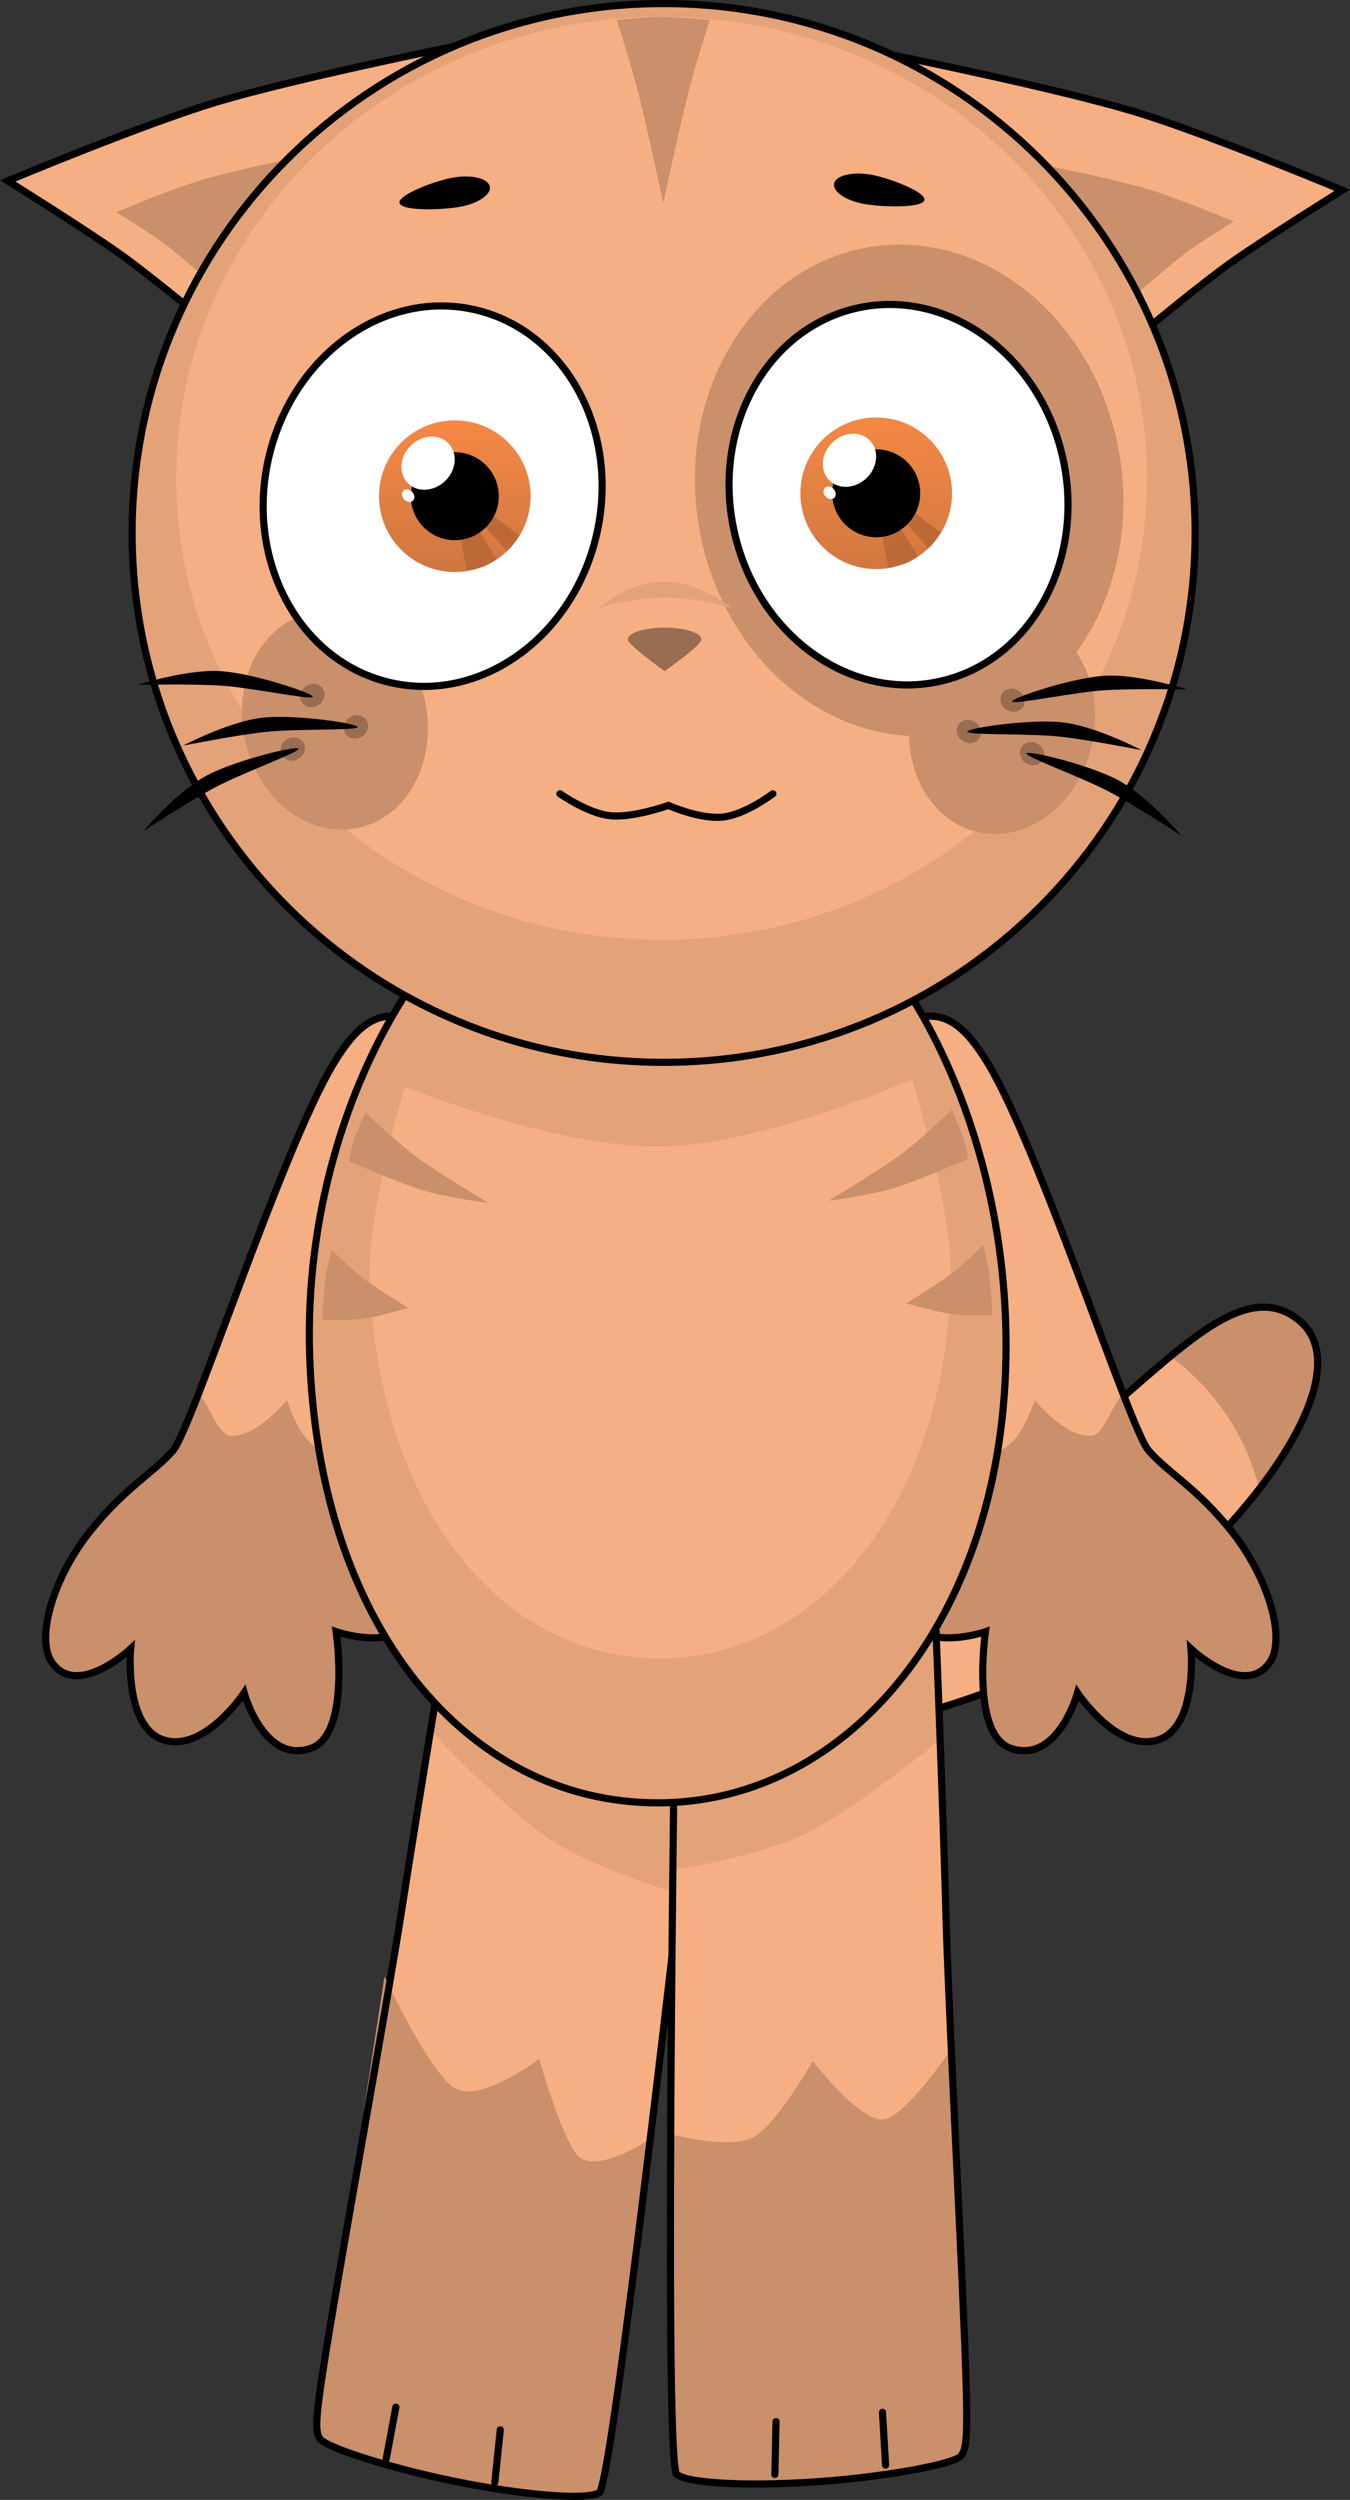 <svg version="1.1" xmlns="http://www.w3.org/2000/svg" xmlns:xlink="http://www.w3.org/1999/xlink" width="472.926" height="875.638" viewBox="0,0,472.926,875.638"><rect x="0" y="0" width="472.926" height="875.638" fill="#333333" stroke="none"/><defs><linearGradient x1="149.038" y1="114.656" x2="149.038" y2="167.781" gradientUnits="userSpaceOnUse" id="color-1"><stop offset="0" stop-color="#f58845"/><stop offset="1" stop-color="#cf7740"/></linearGradient><linearGradient x1="296.664" y1="113.634" x2="296.664" y2="166.759" gradientUnits="userSpaceOnUse" id="color-2"><stop offset="0" stop-color="#f58845"/><stop offset="1" stop-color="#d17840"/></linearGradient></defs><g transform="translate(10.288,32.584)"><g data-paper-data="{&quot;isPaintingLayer&quot;:true}" fill-rule="nonzero" stroke-linejoin="miter" stroke-miterlimit="10" stroke-dasharray="" stroke-dashoffset="0" style="mix-blend-mode: normal"><g><g stroke="#000000"><g stroke-linecap="butt"><path d="M101.702,821.55c-1.758,-2.815 -1.689,-7.272 3.757,-39.823c6.962,-41.617 20.4,-115.72 25.214,-146.756c6.8,-43.84 19.226,-117.761 19.226,-117.761l89.374,11.346c0,0 -34.125,308.291 -39.6,311.922c-4.469,2.964 -28.283,0.668 -51.092,-4.015c-22.462,-4.612 -44.952,-11.828 -46.879,-14.913z" fill="#f5af82" stroke-width="0"/><path d="M149.899,517.21l89.374,11.346l-12.058,101.948c0,0 -30.861,-8.485 -47.514,-20.71c-16.652,-12.225 -39.15,-36.265 -39.15,-36.265c0,0 1.536,-9.344 2.268,-13.777c3.964,-24.01 7.08,-42.543 7.08,-42.543z" fill="#e4a279" stroke-width="0"/><path d="M101.702,821.55c-1.758,-2.815 -1.689,-7.272 3.757,-39.823c2.462,-14.714 18.947,-122.076 18.947,-122.076c0,0 15.954,34.569 24.977,39.391c9.037,4.83 29.201,-10.433 29.201,-10.433c0,0 8.035,28.112 13.484,33.774c6.978,7.25 26.691,-6.637 26.691,-6.637c0,0 -17.719,123.824 -19.086,124.731c-4.469,2.964 -28.283,0.668 -51.092,-4.015c-22.462,-4.612 -44.952,-11.828 -46.879,-14.913z" fill="#ca8f6b" stroke-width="0"/><path d="M101.702,821.55c-1.758,-2.815 -1.689,-7.272 3.757,-39.823c6.962,-41.617 20.4,-115.72 25.214,-146.756c6.8,-43.84 19.226,-117.761 19.226,-117.761l89.374,11.346c0,0 -34.125,308.291 -39.6,311.922c-4.469,2.964 -28.283,0.668 -51.092,-4.015c-22.462,-4.612 -44.952,-11.828 -46.879,-14.913z" fill="none" stroke-width="2.5"/></g><path d="M124.984,828.771l3.405,-18.192" fill="none" stroke-width="2.5" stroke-linecap="round"/><path d="M164.97,818.496l-1.916,18.408" fill="none" stroke-width="2.5" stroke-linecap="round"/></g><g stroke="#000000" stroke-linecap="butt"><path d="M444.643,429.776c28.912,23.153 -42.014,104.526 -100.228,127.029c-58.214,22.503 -110.497,27.576 -116.777,11.33c-6.28,-16.246 35.821,-47.658 94.035,-70.162c58.214,-22.503 94.799,-90.757 122.97,-68.198z" fill="#f5af82" stroke-width="0"/><path d="M444.643,429.776c13.608,10.897 5.099,34.693 -13.793,59.177c-4.641,-18.926 -15.893,-35.256 -31.167,-46.403c17.562,-14.491 32.133,-23.045 44.96,-12.774z" fill="#ca8f6b" stroke-width="0"/><path d="M444.643,429.776c28.912,23.153 -42.014,104.526 -100.228,127.029c-58.214,22.503 -110.497,27.576 -116.777,11.33c-6.28,-16.246 35.821,-47.658 94.035,-70.162c58.214,-22.503 94.799,-90.757 122.97,-68.198z" fill="none" stroke-width="2.5"/></g><g data-paper-data="{&quot;index&quot;:null}" stroke="#000000" stroke-linecap="butt"><path d="M298.112,353.288c-0.457,-16.738 2.233,-26.897 12.596,-29.357c9.265,-2.199 16.271,1.343 25.137,16.042c18.108,30.022 49.535,127.74 56.22,135.493c6.704,7.775 16.85,12.995 29.056,28.301c12.869,16.138 19.287,37.593 13.344,46.004c-8.93,12.639 -27.523,-4.817 -27.523,-4.817c0,0 2.438,27.791 -11.826,31.993c-14.171,4.173 -27.935,-16.577 -27.935,-16.577c0,0 -6.85,24.988 -23.321,19.449c-14.181,-4.769 -8.93,-40.868 -8.93,-40.868c0,0 -20.926,7.233 -27.486,-4.833c-6.17,-11.349 13.299,-29.352 21.072,-38.48c6.384,-7.497 -29.614,-113.399 -30.404,-142.35z" data-paper-data="{&quot;index&quot;:null}" fill="#f5af82" stroke-width="0"/><path d="M325.572,469.867c4.74,0.625 11.251,7.322 15.962,4.782c6.576,-3.546 10.676,-16.842 10.676,-16.842c0,0 10.568,13.243 19.885,12.537c4.453,-0.338 7.782,-12.248 11.108,-14.589c4.074,10.452 7.216,17.806 8.861,19.714c6.704,7.775 16.85,12.995 29.056,28.301c12.869,16.138 19.287,37.593 13.344,46.004c-8.93,12.639 -27.523,-4.817 -27.523,-4.817c0,0 2.438,27.791 -11.826,31.993c-14.171,4.173 -27.935,-16.577 -27.935,-16.577c0,0 -6.85,24.988 -23.321,19.449c-14.181,-4.769 -8.93,-40.868 -8.93,-40.868c0,0 -20.926,7.233 -27.486,-4.833c-6.17,-11.349 13.299,-29.352 21.072,-38.48c1.795,-2.108 0.239,-11.999 -2.944,-25.772z" data-paper-data="{&quot;index&quot;:null}" fill="#ca8f6b" stroke-width="0"/><path d="M298.112,353.288c-0.457,-16.738 2.233,-26.897 12.596,-29.357c9.265,-2.199 16.271,1.343 25.137,16.042c18.108,30.022 49.535,127.74 56.22,135.493c6.704,7.775 16.85,12.995 29.056,28.301c12.869,16.138 19.287,37.593 13.344,46.004c-8.93,12.639 -27.523,-4.817 -27.523,-4.817c0,0 2.438,27.791 -11.826,31.993c-14.171,4.173 -27.935,-16.577 -27.935,-16.577c0,0 -6.85,24.988 -23.321,19.449c-14.181,-4.769 -8.93,-40.868 -8.93,-40.868c0,0 -20.926,7.233 -27.486,-4.833c-6.17,-11.349 13.299,-29.352 21.072,-38.48c6.384,-7.497 -29.614,-113.399 -30.404,-142.35z" data-paper-data="{&quot;index&quot;:null}" fill="none" stroke-width="2.5"/></g><g stroke="#000000" stroke-linecap="butt"><path d="M144.297,353.289c-0.79,28.951 -36.788,134.854 -30.404,142.35c7.773,9.129 27.242,27.131 21.072,38.48c-6.56,12.065 -27.486,4.833 -27.486,4.833c0,0 5.252,36.099 -8.93,40.868c-16.47,5.539 -23.321,-19.449 -23.321,-19.449c0,0 -13.764,20.751 -27.935,16.577c-14.264,-4.201 -11.826,-31.993 -11.826,-31.993c0,0 -18.593,17.455 -27.523,4.817c-5.943,-8.411 0.475,-29.866 13.344,-46.004c12.207,-15.306 22.353,-20.527 29.056,-28.301c6.685,-7.752 38.112,-105.471 56.22,-135.493c8.866,-14.7 15.872,-18.241 25.137,-16.042c10.362,2.459 13.053,12.618 12.596,29.357z" data-paper-data="{&quot;index&quot;:null}" fill="#f5af82" stroke-width="0"/><path d="M113.893,495.639c7.773,9.129 27.242,27.131 21.072,38.48c-6.56,12.065 -27.486,4.833 -27.486,4.833c0,0 5.252,36.099 -8.93,40.868c-16.47,5.539 -23.321,-19.449 -23.321,-19.449c0,0 -13.764,20.751 -27.935,16.577c-14.264,-4.201 -11.826,-31.993 -11.826,-31.993c0,0 -18.593,17.455 -27.523,4.817c-5.943,-8.411 0.475,-29.866 13.344,-46.004c12.207,-15.306 22.353,-20.527 29.056,-28.301c1.645,-1.907 4.787,-9.262 8.861,-19.714c3.326,2.342 6.655,14.251 11.108,14.589c9.318,0.707 19.885,-12.537 19.885,-12.537c0,0 4.1,13.297 10.676,16.842c4.711,2.54 11.221,-4.157 15.962,-4.782c-3.183,13.773 -4.739,23.664 -2.944,25.772z" data-paper-data="{&quot;index&quot;:null}" fill="#ca8f6b" stroke-width="0"/><path d="M144.297,353.288c-0.79,28.951 -36.788,134.854 -30.404,142.35c7.773,9.129 27.242,27.131 21.072,38.48c-6.56,12.065 -27.486,4.833 -27.486,4.833c0,0 5.252,36.099 -8.93,40.868c-16.47,5.539 -23.321,-19.449 -23.321,-19.449c0,0 -13.764,20.751 -27.935,16.577c-14.264,-4.201 -11.826,-31.993 -11.826,-31.993c0,0 -18.593,17.455 -27.523,4.817c-5.943,-8.411 0.475,-29.866 13.344,-46.004c12.207,-15.306 22.353,-20.527 29.056,-28.301c6.685,-7.752 38.112,-105.471 56.22,-135.493c8.866,-14.7 15.872,-18.241 25.137,-16.042c10.362,2.459 13.053,12.618 12.596,29.357z" data-paper-data="{&quot;index&quot;:null}" fill="none" stroke-width="2.5"/></g><g data-paper-data="{&quot;index&quot;:null}" stroke="#000000" stroke-linecap="butt"><path d="M302.167,-13.37c0,0 57.432,11.631 84.61,19.797c25.27,7.593 73.148,27.606 73.148,27.606c0,0 -26.963,16.838 -38.947,25.323c-10.274,7.274 -28.623,22.515 -28.623,22.515z" fill="#f5af82" stroke-width="2.5"/><path d="M357.594,25.668c0,0 23.406,4.74 34.482,8.068c10.298,3.094 29.811,11.251 29.811,11.251c0,0 -10.988,6.862 -15.872,10.32c-4.187,2.964 -21.446,17.87 -21.446,17.87z" fill="#ca8f6b" stroke-width="0"/></g><g stroke="#000000" stroke-linecap="butt"><path d="M59.995,78.61c0,0 -18.349,-15.241 -28.623,-22.515c-11.985,-8.485 -38.947,-25.323 -38.947,-25.323c0,0 47.879,-20.013 73.148,-27.606c27.177,-8.166 84.61,-19.797 84.61,-19.797z" fill="#f5af82" stroke-width="2.5"/><path d="M67.782,69.916c0,0 -17.259,-14.906 -21.446,-17.87c-4.884,-3.458 -15.872,-10.32 -15.872,-10.32c0,0 19.512,-8.156 29.811,-11.251c11.076,-3.328 34.482,-8.068 34.482,-8.068z" fill="#ca8f6b" stroke-width="0"/></g><g data-paper-data="{&quot;index&quot;:null}" stroke="#000000" stroke-linecap="butt"><path d="M277.974,836.549c-23.217,1.773 -47.131,1.051 -51.191,-2.452c-4.974,-4.292 0,-314.426 0,-314.426h90.091c0,0 3.017,74.898 4.241,119.245c0.867,31.395 4.865,106.601 6.531,148.763c1.303,32.978 0.81,37.408 -1.289,39.979c-2.3,2.818 -25.52,7.144 -48.384,8.89z" fill="#f5af82" stroke-width="0"/><path d="M318.54,562.768c0.168,4.49 0.515,13.953 0.515,13.953c0,0 -25.346,21.015 -43.406,31.045c-18.059,10.03 -49.743,14.561 -49.743,14.561l0.877,-102.655h90.091c0,0 0.756,18.778 1.665,43.096z" fill="#e4a279" stroke-width="0"/><path d="M277.974,836.549c-23.217,1.773 -47.131,1.051 -51.191,-2.452c-1.45,-1.252 -3.27,-119.406 -3.27,-119.406c0,0 21.088,5.805 29.922,1.41c8.073,-4.017 21.004,-26.747 21.004,-26.747c0,0 16.342,21.207 24.681,20.434c7.867,-0.729 24.018,-24.949 24.018,-24.949c0,0 3.919,87.934 4.508,102.841c1.303,32.978 0.81,37.408 -1.289,39.979c-2.3,2.818 -25.52,7.144 -48.384,8.89z" fill="#ca8f6b" stroke-width="0"/><path d="M277.974,836.549c-23.217,1.773 -47.131,1.051 -51.191,-2.452c-4.974,-4.292 0,-314.426 0,-314.426h90.091c0,0 3.017,74.898 4.241,119.245c0.867,31.395 4.865,106.601 6.531,148.763c1.303,32.978 0.81,37.408 -1.289,39.979c-2.3,2.818 -25.52,7.144 -48.384,8.89z" fill="none" stroke-width="2.5"/></g><g stroke="#000000" stroke-linecap="butt"><path d="M342.15,438.757c0,94.368 -54.615,160.141 -121.986,160.141c-67.371,0 -118.996,-62.708 -121.986,-157.076c-2.988,-94.318 54.615,-184.661 121.986,-184.661c67.371,0 121.986,87.228 121.986,181.596z" fill="#e4a279" stroke-width="0"/><path d="M322.716,411.884c0,80.403 -45.553,136.443 -101.746,136.443c-56.193,0 -99.252,-53.429 -101.746,-133.832c-0.713,-23 12.275,-66.442 12.275,-66.442c0,0 53.086,21.489 89.47,20.977c36.384,-0.511 88.226,-23.558 88.226,-23.558c0,0 13.519,43.223 13.519,66.412z" fill="#f5af82" stroke-width="0"/><path d="M342.15,438.757c0,94.368 -54.615,160.141 -121.986,160.141c-67.371,0 -118.996,-62.708 -121.986,-157.076c-2.988,-94.318 54.615,-184.661 121.986,-184.661c67.371,0 121.986,87.228 121.986,181.596z" fill="none" stroke-width="2.5"/></g><g stroke-linecap="butt"><g stroke="#000000"><path d="M408.383,154.093c0,102.408 -83.361,185.427 -186.193,185.427c-80.527,0 -149.114,-50.91 -175.079,-122.175c-7.192,-19.739 -11.114,-41.039 -11.114,-63.252c0,-102.408 83.361,-185.427 186.193,-185.427c102.832,0 186.193,83.018 186.193,185.427z" fill="#e4a279" stroke-width="0"/><path d="M391.526,134.937c0,89.29 -76.128,161.674 -170.036,161.674c-21.755,0 -42.555,-3.885 -61.676,-10.964c-63.418,-23.48 -108.36,-82.105 -108.36,-150.71c0,-89.29 76.128,-161.674 170.036,-161.674c93.908,0 170.036,72.384 170.036,161.674z" fill="#f5af82" stroke-width="0"/><path d="M408.383,154.093c0,102.408 -83.361,185.427 -186.193,185.427c-102.832,0 -186.193,-83.018 -186.193,-185.427c0,-102.408 83.361,-185.427 186.193,-185.427c102.832,0 186.193,83.018 186.193,185.427z" fill="none" stroke-width="2.5"/></g><path d="M135.332,203.244c8.925,19.125 3.487,41.986 -12.147,51.061c-15.633,9.075 -35.542,0.928 -44.467,-18.198c-8.925,-19.125 -3.487,-41.986 12.147,-51.061c15.633,-9.075 35.542,-0.928 44.467,18.198z" fill="#ca8f6b" stroke="none" stroke-width="0"/><path d="M356.885,186.579c15.633,9.075 21.072,31.935 12.147,51.061c-8.925,19.125 -28.834,27.272 -44.467,18.198c-15.633,-9.075 -21.072,-31.935 -12.147,-51.061c8.925,-19.125 28.834,-27.272 44.467,-18.198z" data-paper-data="{&quot;index&quot;:null}" fill="#ca8f6b" stroke="none" stroke-width="0"/></g><path d="M381.359,123.741c9.248,46.76 -16.006,91.573 -56.407,100.093c-40.401,8.52 -80.65,-22.48 -89.898,-69.24c-9.248,-46.76 16.006,-91.573 56.407,-100.093c40.401,-8.52 80.65,22.48 89.898,69.24z" fill="#ca8f6b" stroke="none" stroke-width="0" stroke-linecap="butt"/><path d="M198.929,153.658c-7.806,36.145 -39.948,59.871 -71.79,52.994c-31.842,-6.877 -51.327,-41.753 -43.52,-77.898c7.806,-36.145 39.948,-59.871 71.79,-52.994c31.842,6.877 51.327,41.753 43.52,77.898z" fill="#ffffff" stroke="#000000" stroke-width="2.5" stroke-linecap="butt"/><g stroke="none" stroke-linecap="butt"><g><path d="M122.475,141.219c0,-14.67 11.892,-26.563 26.563,-26.563c14.67,0 26.563,11.892 26.563,26.563c0,14.67 -11.892,26.563 -26.563,26.563c-14.67,0 -26.563,-11.892 -26.563,-26.563z" fill="url(#color-1)" stroke-width="0.5"/><path d="M153.3,167.332l-2.478,-12.886l6.085,-2.048l6.728,10.89c0,0 -2.764,2.062 -5.012,2.749c-2.201,0.672 -5.322,1.296 -5.322,1.296z" fill="#bd6935" stroke-width="0"/><path d="M167.261,160.477l-8.471,-9.585l3.307,-3.111l9.534,7.138c0,0 -1.117,1.935 -1.998,3.055c-0.88,1.12 -2.372,2.502 -2.372,2.502z" fill="#bd6935" stroke-width="0"/></g><path d="M133.632,141.219c0,-8.509 6.898,-15.406 15.406,-15.406c8.509,0 15.406,6.898 15.406,15.406c0,8.509 -6.898,15.406 -15.406,15.406c-8.509,0 -15.406,-6.898 -15.406,-15.406z" fill="#000000" stroke-width="0.5"/><path d="M145.718,135.831c-3.93,3.847 -9.822,4.2 -13.16,0.789c-3.339,-3.411 -2.859,-9.294 1.071,-13.14c3.93,-3.847 9.822,-4.2 13.16,-0.789c3.339,3.411 2.859,9.294 -1.071,13.14z" fill="#ffffff" stroke-width="0"/><path d="M134.322,139.978c0.789,1.064 0.706,2.409 -0.186,3.004c-0.892,0.595 -2.255,0.216 -3.044,-0.848c-0.789,-1.064 -0.706,-2.409 0.186,-3.004c0.892,-0.595 2.255,-0.216 3.044,0.848z" fill="#ffffff" stroke-width="0"/></g><path d="M290.345,75.249c31.842,-6.877 63.983,16.849 71.79,52.994c7.806,36.145 -11.678,71.021 -43.52,77.898c-31.842,6.877 -63.983,-16.849 -71.79,-52.994c-7.806,-36.145 11.678,-71.021 43.52,-77.898z" data-paper-data="{&quot;index&quot;:null}" fill="#ffffff" stroke="#000000" stroke-width="2.5" stroke-linecap="butt"/><g stroke="none" stroke-linecap="butt"><g><path d="M270.102,140.197c0,-14.67 11.892,-26.563 26.563,-26.563c14.67,0 26.563,11.892 26.563,26.563c0,14.67 -11.892,26.562 -26.563,26.562c-14.67,0 -26.563,-11.892 -26.563,-26.562z" fill="url(#color-2)" stroke-width="0.5"/><path d="M300.926,166.31l-2.478,-12.886l6.085,-2.048l6.728,10.89c0,0 -2.764,2.062 -5.013,2.749c-2.201,0.672 -5.322,1.296 -5.322,1.296z" fill="#bd6935" stroke-width="0"/><path d="M314.888,159.455l-8.471,-9.585l3.307,-3.111l9.534,7.138c0,0 -1.117,1.935 -1.998,3.055c-0.88,1.12 -2.372,2.502 -2.372,2.502z" fill="#bd6935" stroke-width="0"/></g><path d="M281.258,140.197c0,-8.509 6.898,-15.406 15.406,-15.406c8.509,0 15.406,6.898 15.406,15.406c0,8.509 -6.898,15.406 -15.406,15.406c-8.509,0 -15.406,-6.898 -15.406,-15.406z" fill="#000000" stroke-width="0.5"/><path d="M293.344,134.809c-3.93,3.847 -9.822,4.2 -13.16,0.789c-3.339,-3.411 -2.859,-9.294 1.071,-13.14c3.93,-3.847 9.822,-4.2 13.16,-0.789c3.339,3.411 2.859,9.294 -1.071,13.14z" fill="#ffffff" stroke-width="0"/><path d="M281.948,138.956c0.789,1.064 0.706,2.409 -0.186,3.004c-0.892,0.595 -2.255,0.216 -3.044,-0.848c-0.789,-1.064 -0.706,-2.409 0.186,-3.004c0.892,-0.595 2.255,-0.216 3.044,0.848z" fill="#ffffff" stroke-width="0"/></g><path d="M161.227,32.489c0.901,2.784 -3.587,6.053 -10.023,7.302c-6.436,1.248 -20.61,1.599 -21.511,-1.185c-0.901,-2.784 11.813,-7.649 18.25,-8.897c6.436,-1.248 12.384,-0.004 13.285,2.78z" fill="#000000" stroke="none" stroke-width="0" stroke-linecap="butt"/><path d="M295.27,28.687c6.436,1.248 19.15,6.113 18.25,8.897c-0.901,2.784 -15.075,2.433 -21.511,1.185c-6.436,-1.248 -10.924,-4.518 -10.023,-7.302c0.901,-2.784 6.848,-4.029 13.285,-2.78z" data-paper-data="{&quot;index&quot;:null}" fill="#000000" stroke="none" stroke-width="0" stroke-linecap="butt"/><path d="M260.449,245.447c0,0 -9.452,7.233 -17.433,8.146c-7.981,0.912 -19.139,-4.059 -19.139,-4.059c0,0 -12.517,4.438 -20.39,3.609c-7.873,-0.829 -17.617,-7.695 -17.617,-7.695" fill="none" stroke="#000000" stroke-width="2.5" stroke-linecap="round"/><path d="M112.009,374.158c0,0 0.696,-4.533 1.553,-7.104c1.017,-3.052 4.153,-10.013 4.153,-10.013c0,0 11.405,10.837 17.882,15.604c7.708,5.672 25.319,16.185 25.319,16.185c0,0 -14.892,-2.022 -22.737,-4.376c-8.417,-2.525 -26.169,-10.296 -26.169,-10.296z" fill="#ca8f6b" stroke="none" stroke-width="0" stroke-linecap="butt"/><path d="M302.659,383.639c-7.845,2.354 -22.737,4.376 -22.737,4.376c0,0 17.611,-10.514 25.319,-16.185c6.478,-4.767 17.882,-15.604 17.882,-15.604c0,0 3.135,6.961 4.153,10.013c0.857,2.571 1.553,7.104 1.553,7.104c0,0 -17.753,7.771 -26.169,10.296z" data-paper-data="{&quot;index&quot;:null}" fill="#ca8f6b" stroke="none" stroke-width="0" stroke-linecap="butt"/><path d="M102.608,429.629c0,0 0.505,-9.901 1.086,-14.256c0.491,-3.683 2.175,-10.198 2.175,-10.198c0,0 7.034,6.959 11.048,10c4.808,3.642 15.85,10.378 15.85,10.378c0,0 -10.746,3.082 -15.902,3.779c-4.882,0.66 -14.257,0.296 -14.257,0.296z" fill="#ca8f6b" stroke="none" stroke-width="0" stroke-linecap="butt"/><path d="M323.102,427.703c-5.156,-0.697 -15.902,-3.779 -15.902,-3.779c0,0 11.042,-6.735 15.85,-10.378c4.014,-3.041 11.048,-10 11.048,-10c0,0 1.684,6.515 2.175,10.198c0.581,4.355 1.086,14.256 1.086,14.256c0,0 -9.375,0.363 -14.257,-0.296z" data-paper-data="{&quot;index&quot;:null}" fill="#ca8f6b" stroke="none" stroke-width="0" stroke-linecap="butt"/><path d="" fill="#ca8f6b" stroke="#000000" stroke-width="0" stroke-linecap="butt"/><g stroke="none" stroke-linecap="butt"><g fill="#996d51" stroke-width="0.5"><path d="M95.042,212.533c-0.652,-2.1 0.654,-4.464 2.917,-5.28c2.262,-0.816 4.625,0.225 5.276,2.326c0.652,2.1 -0.654,4.464 -2.917,5.28c-2.262,0.816 -4.625,-0.225 -5.276,-2.326z"/><path d="M88.176,231.246c-0.652,-2.1 0.654,-4.464 2.917,-5.28c2.262,-0.816 4.625,0.225 5.276,2.326c0.652,2.1 -0.654,4.464 -2.917,5.28c-2.262,0.816 -4.625,-0.225 -5.276,-2.326z"/><path d="M110.305,223.492c-0.652,-2.1 0.654,-4.464 2.917,-5.28c2.262,-0.816 4.625,0.225 5.276,2.326c0.652,2.1 -0.654,4.464 -2.917,5.28c-2.262,0.816 -4.625,-0.225 -5.276,-2.326z"/></g><path d="M37.963,207.298c0,0 17.443,-5.625 29.274,-4.786c11.832,0.839 34.073,8.313 31.868,9.12c-1.96,0.717 -21.252,-3.296 -31.632,-4.032c-9.985,-0.708 -29.51,-0.302 -29.51,-0.302z" fill="#000000" stroke-width="0"/><path d="M39.993,258.458c0,0 11.847,-13.983 22.339,-19.515c10.492,-5.532 33.329,-10.921 31.882,-9.073c-1.287,1.644 -19.791,8.416 -28.996,13.27c-8.855,4.669 -25.225,15.318 -25.225,15.318z" fill="#000000" stroke-width="0"/><path d="M53.897,228.563c0,0 16.206,-8.559 28.004,-9.781c11.798,-1.222 34.998,2.29 32.966,3.465c-1.807,1.045 -21.502,0.433 -31.853,1.505c-9.957,1.031 -29.117,4.811 -29.117,4.811z" fill="#000000" stroke-width="0"/></g><g data-paper-data="{&quot;index&quot;:null}" stroke="none" stroke-linecap="butt"><g fill="#996d51" stroke-width="0.5"><path d="M343.228,216.489c-2.262,-0.816 -3.568,-3.18 -2.917,-5.28c0.652,-2.1 3.014,-3.142 5.276,-2.326c2.262,0.816 3.568,3.18 2.917,5.28c-0.652,2.1 -3.014,3.142 -5.276,2.326z"/><path d="M350.094,235.202c-2.262,-0.816 -3.568,-3.18 -2.917,-5.28c0.652,-2.1 3.014,-3.142 5.276,-2.326c2.262,0.816 3.568,3.18 2.917,5.28c-0.652,2.1 -3.014,3.142 -5.276,2.326z"/><path d="M327.965,227.448c-2.262,-0.816 -3.568,-3.18 -2.917,-5.28c0.652,-2.1 3.014,-3.142 5.276,-2.326c2.262,0.816 3.568,3.18 2.917,5.28c-0.652,2.1 -3.014,3.142 -5.276,2.326z"/></g><path d="M376.073,209.23c-10.381,0.736 -29.672,4.749 -31.632,4.032c-2.205,-0.806 20.037,-8.281 31.868,-9.12c11.832,-0.839 29.274,4.786 29.274,4.786c0,0 -19.525,-0.406 -29.51,0.302z" fill="#000000" stroke-width="0"/><path d="M378.328,244.77c-9.205,-4.854 -27.709,-11.626 -28.996,-13.27c-1.447,-1.848 21.39,3.541 31.882,9.073c10.492,5.532 22.339,19.515 22.339,19.515c0,0 -16.37,-10.65 -25.225,-15.318z" fill="#000000" stroke-width="0"/><path d="M360.532,225.382c-10.351,-1.072 -30.046,-0.459 -31.853,-1.505c-2.032,-1.176 21.168,-4.688 32.966,-3.465c11.798,1.222 28.004,9.781 28.004,9.781c0,0 -19.16,-3.78 -29.117,-4.811z" fill="#000000" stroke-width="0"/></g><path d="M235.409,191.348c0,2.262 -12.875,11.119 -12.875,11.119c0,0 -12.875,-9.072 -12.875,-11.119c0,-2.262 5.764,-4.096 12.875,-4.096c7.11,0 12.875,1.834 12.875,4.096z" fill="#996d51" stroke="none" stroke-width="0" stroke-linecap="butt"/><path d="M222.549,171.203c13.055,0 23.638,9.374 23.638,9.374c0,0 -10.583,-3.811 -23.638,-3.811c-13.055,0 -23.638,3.811 -23.638,3.811c0,0 10.583,-9.374 23.638,-9.374z" fill="#e4a279" stroke="none" stroke-width="0" stroke-linecap="butt"/><path d="M205.763,-25.576c0,0 9.974,-1.087 15.215,-1.087c5.603,0 17.389,1.087 17.389,1.087c0,0 -5.095,15.765 -7.452,25.036c-2.945,11.584 -8.85,39.086 -8.85,39.086c0,0 -5.666,-26.56 -8.586,-38.047c-2.418,-9.51 -7.716,-26.074 -7.716,-26.074z" fill="#ca8f6b" stroke="none" stroke-width="0" stroke-linecap="butt"/><path d="M261.155,834.142l0.417,-18.503" data-paper-data="{&quot;index&quot;:null}" fill="none" stroke="#000000" stroke-width="2.5" stroke-linecap="round"/><path d="M298.859,812.392l1.087,18.476" data-paper-data="{&quot;index&quot;:null}" fill="none" stroke="#000000" stroke-width="2.5" stroke-linecap="round"/></g></g></g></svg>
